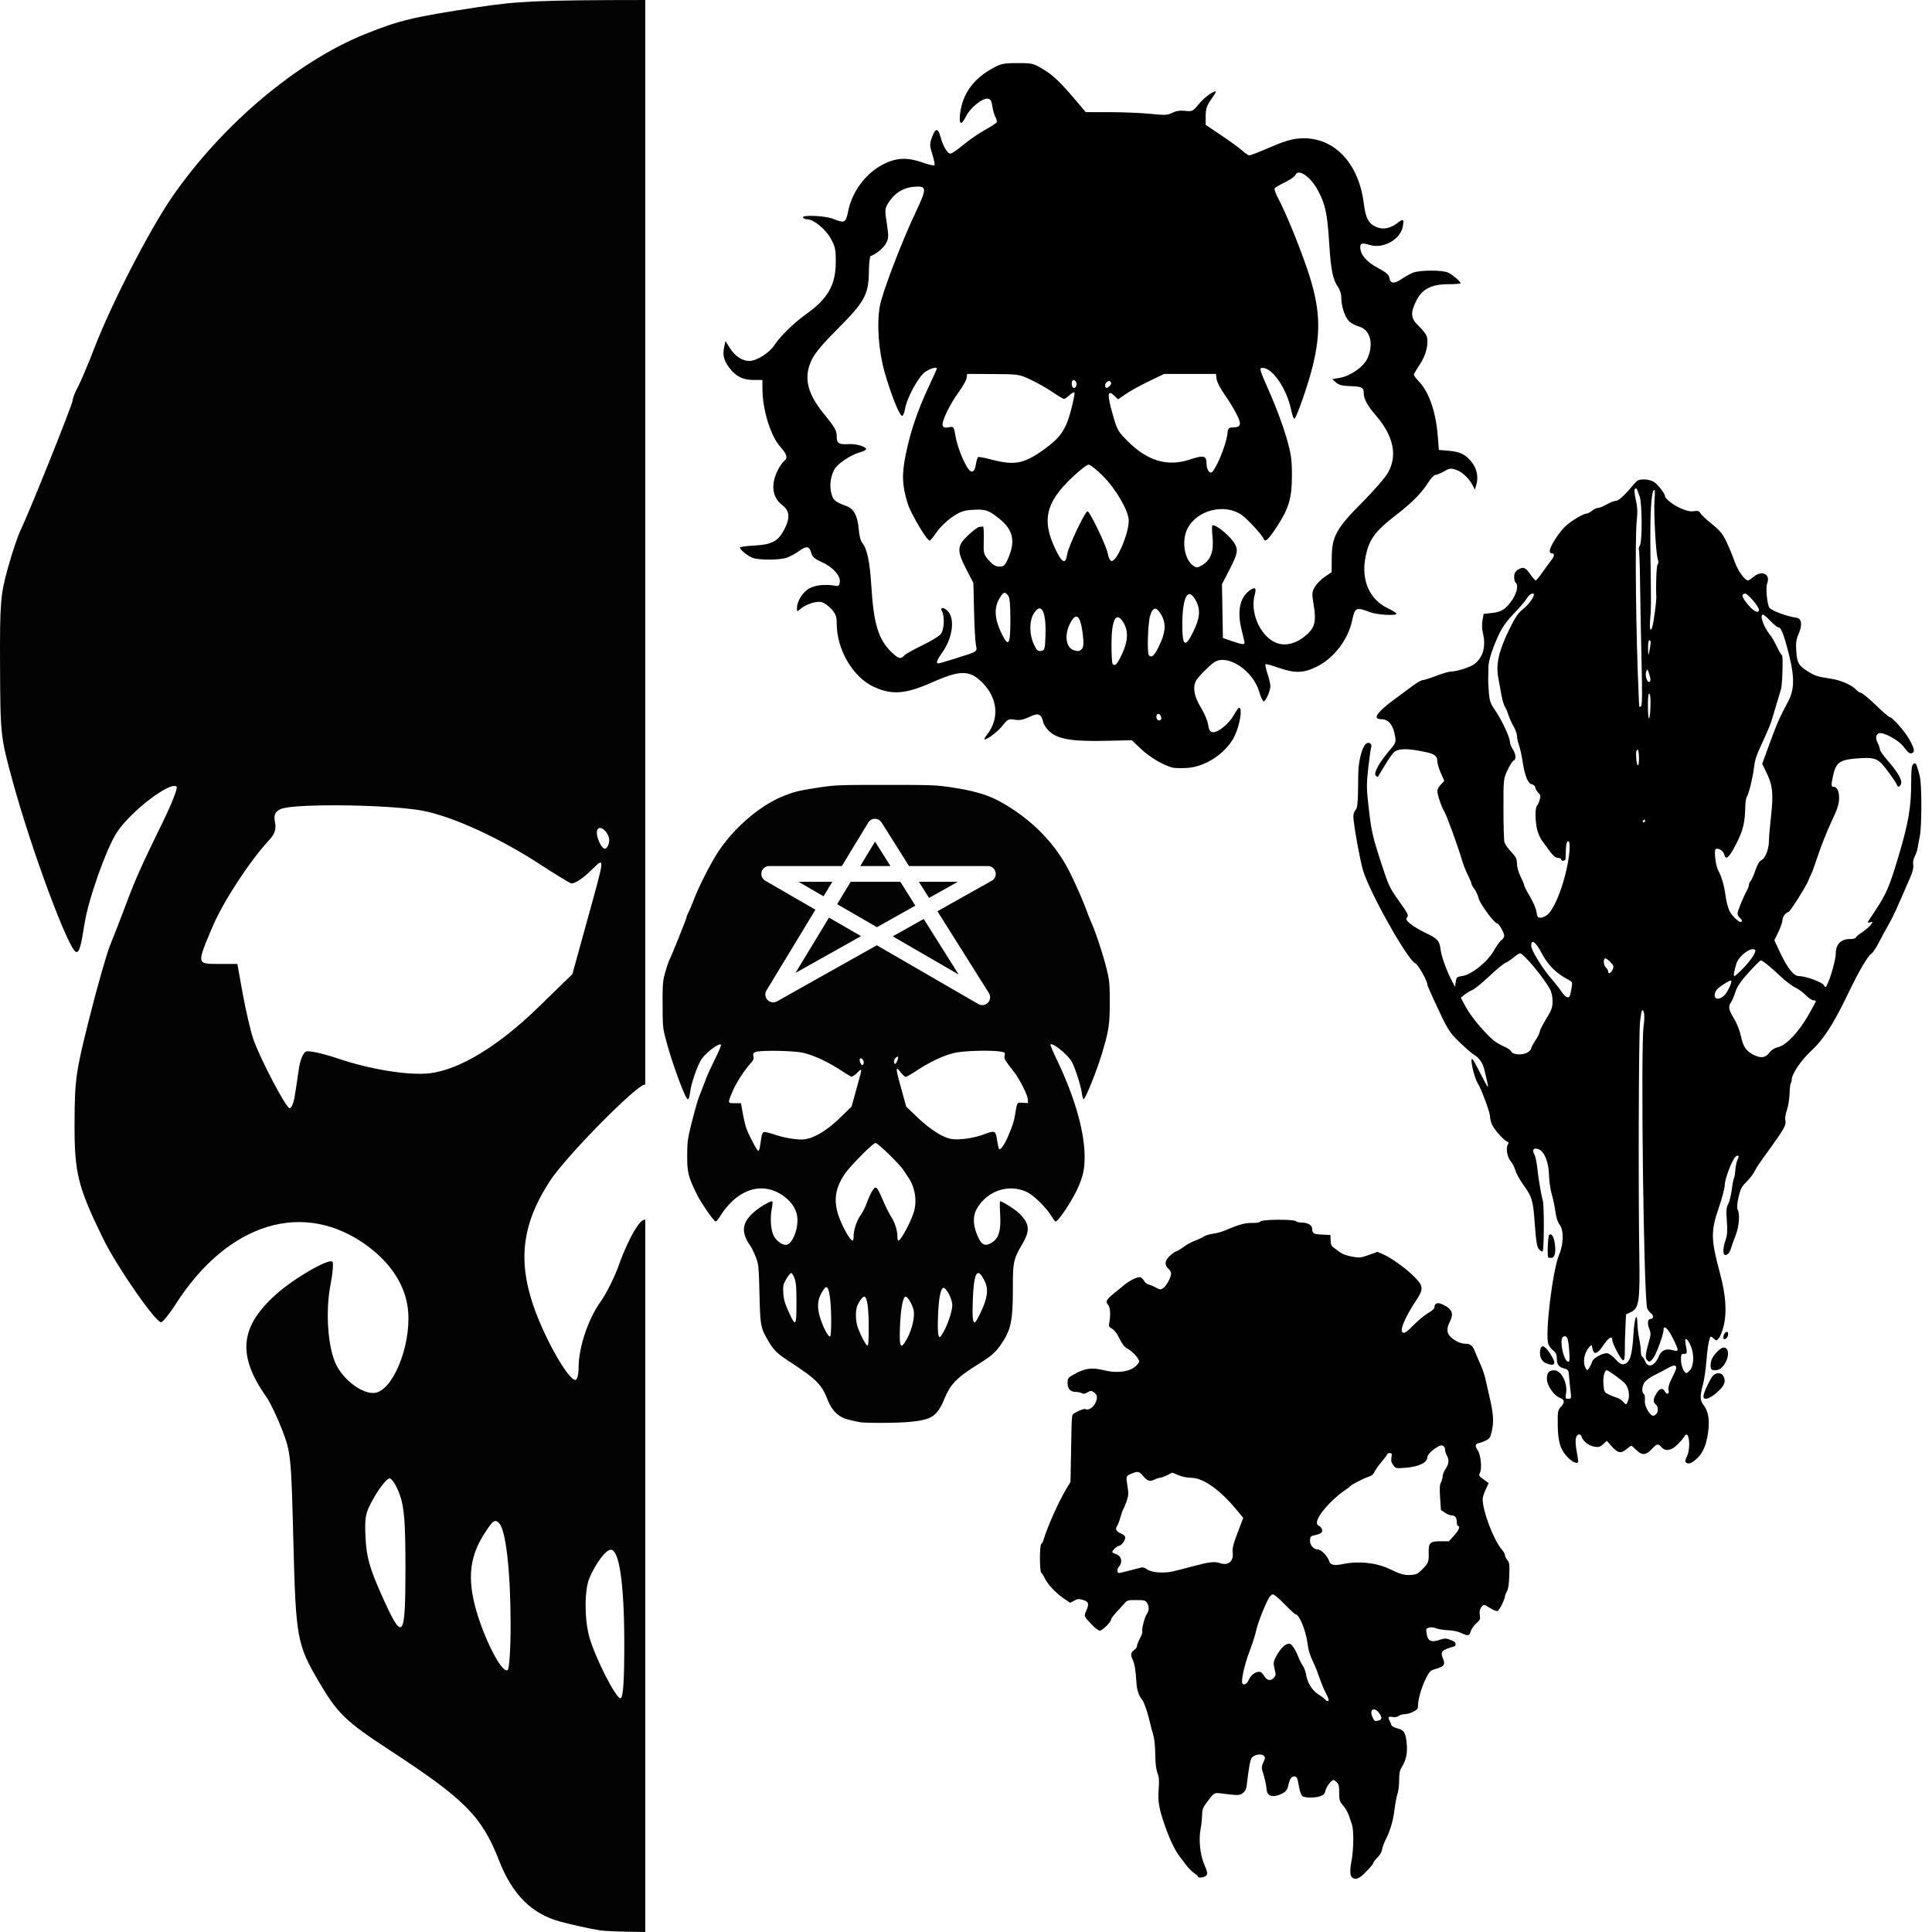 <?xml version="1.0" encoding="UTF-8" standalone="no"?>
<!-- Created with Inkscape (http://www.inkscape.org/) -->

<svg
     xmlns:dc="http://purl.org/dc/elements/1.1/"
     xmlns:cc="http://creativecommons.org/ns#"
     xmlns:rdf="http://www.w3.org/1999/02/22-rdf-syntax-ns#"
     xmlns:svg="http://www.w3.org/2000/svg"
     xmlns="http://www.w3.org/2000/svg"
     xmlns:sodipodi="http://sodipodi.sourceforge.net/DTD/sodipodi-0.dtd"
     xmlns:inkscape="http://www.inkscape.org/namespaces/inkscape"
     width="568.91"
     height="568.91"
     id="svg2"
     version="1.1"
     inkscape:version="0.48.3.1 r9886"
     sodipodi:docname="evolution.svg">
    <sodipodi:namedview
         id="base"
         pagecolor="#ffffff"
         bordercolor="#666666"
         borderopacity="1.0"
         inkscape:pageopacity="0.0"
         inkscape:pageshadow="2"
         inkscape:zoom="0.98994949"
         inkscape:cx="362.46223"
         inkscape:cy="344.0087"
         inkscape:document-units="px"
         inkscape:current-layer="layer1"
         showgrid="false"
         showguides="true"
         inkscape:guide-bbox="true"
         inkscape:window-width="1835"
         inkscape:window-height="1060"
         inkscape:window-x="83"
         inkscape:window-y="-3"
         inkscape:window-maximized="1"
         inkscape:snap-global="false"
         fit-margin-top="0"
         fit-margin-left="0"
         fit-margin-right="0"
         fit-margin-bottom="0">
        <sodipodi:guide
             id="guide3105"
             position="190.003,220.579"
             orientation="1,0" />
        <sodipodi:guide
             orientation="0,1"
             position="562.243,-416.161"
             id="guide5368" />
        <sodipodi:guide
             orientation="1,0"
             position="964.386,908.839"
             id="guide5372" />
    </sodipodi:namedview>
    <defs
         id="defs4" />
    <g
         id="layer1"
         inkscape:groupmode="layer"
         inkscape:label="Ebene 1"
         transform="translate(-166.329,-184.434)">
        <path
             inkscape:connector-curvature="0"
             id="path3095"
             d="m 356.344,184.438 c -31.184,0.022 -37.548,0.316 -49.625,2.156 -18.822,2.868 -22.824,3.828 -32.875,7.875 -20.215,8.139 -42.472,26.985 -57.062,48.312 -6.582,9.621 -17.69,31.225 -22.594,43.969 -1.807,4.695 -3.998,9.881 -4.875,11.531 -0.877,1.65 -1.591,3.485 -1.594,4.062 -0.007,1.14 -13.1,33.753 -15.344,38.219 -0.755,1.501 -2.446,6.544 -3.75,11.219 -2.16,7.744 -2.366,10.322 -2.281,29 0.091,20.23 0.159,20.671 3.656,33.5 5.62,20.615 16.745,50.5 18.812,50.5 0.878,0 1.325,-1.496 2.438,-8.5 1.149,-7.234 6.451,-22.146 9.562,-26.844 4.119,-6.219 15.786,-15.089 17.531,-13.344 0.376,0.376 -1.466,5.067 -4.094,10.438 -6.444,13.17 -7.965,16.561 -11.031,24.75 -1.442,3.85 -3.45,9.025 -4.469,11.5 -1.019,2.475 -3.772,12.15 -6.125,21.5 -3.953,15.708 -4.288,18.026 -4.344,30.5 -0.067,15.062 0.899,19.008 8.469,34.5 3.953,8.089 15.338,24.5 17,24.5 0.496,0 2.441,-2.387 4.312,-5.312 15.475,-24.191 37.966,-30.94 56.656,-17 7.166,5.345 11.29,12.115 11.812,19.344 0.744,10.281 -4.606,23.159 -9.875,23.781 -3.439,0.406 -8.868,-3.509 -11.25,-8.125 -2.523,-4.89 -3.319,-15.774 -1.75,-23.75 0.662,-3.362 0.908,-6.404 0.562,-6.75 -1.067,-1.067 -11.374,4.904 -16.625,9.625 -10.724,9.641 -11.459,17.966 -2.719,30.375 1.038,1.474 3.073,5.749 4.531,9.5 2.545,6.545 2.683,7.859 3.312,32.812 0.721,28.543 1.051,30.358 7.562,41.469 5.406,9.224 7.866,11.615 20.812,20.062 22.066,14.399 27.13,19.485 32.188,32.469 3.896,10.001 9.595,15.725 18,18 3.519,0.952 8.762,2.107 11.656,2.562 1.793,0.282 7.082,0.439 13.406,0.5 l 0,-209.75 c -0.901,-0.091 -1.736,0.951 -2.938,2.812 -1.374,2.129 -3.535,6.8 -4.781,10.375 -1.247,3.575 -3.697,8.525 -5.469,11 -3.619,5.055 -6.438,13.455 -6.438,19.188 0,2.1 -0.425,3.812 -0.938,3.812 -2.199,0 -9.271,-12.57 -12.531,-22.281 -4.482,-13.352 -2.993,-24.065 5.062,-36.375 4.728,-7.225 25.543,-28.344 27.938,-28.344 0.025,0 0.064,0.026 0.094,0.031 l 0,-319.375 z m -95.125,237.156 c 10.332,-0.165 24.13,0.441 30,1.656 8.95,1.853 22.427,8.063 34.25,15.781 4.193,2.737 8.242,5.209 9,5.5 0.761,0.292 3.198,-1.199 5.438,-3.344 4.797,-4.595 4.862,-5.767 -1.031,15.594 l -4,14.5 -10.312,10.031 c -11.605,11.238 -22.994,18.13 -31.656,19.156 -6.185,0.733 -17.581,-1.112 -27.312,-4.406 -4.193,-1.42 -8.3,-2.317 -9.125,-2 -0.894,0.343 -1.785,2.527 -2.188,5.406 -0.372,2.656 -0.91,6.275 -1.219,8.062 -0.308,1.788 -0.955,3.25 -1.438,3.25 -1.053,0 -8.843,-14.856 -10.75,-20.5 -0.743,-2.2 -2.122,-8.05 -3.031,-13 l -1.625,-9 -5.5,0 c -6.533,0 -6.516,0.152 -1.781,-11 3.141,-7.398 10.884,-19.248 16.562,-25.375 1.748,-1.886 2.216,-3.294 1.812,-5.312 -0.419,-2.093 -0.055,-3.012 1.5,-3.844 1.257,-0.673 6.207,-1.058 12.406,-1.156 z M 342.938,428.25 c 1.095,-0.094 2.781,1.805 2.781,3.594 0,1 -0.449,2.097 -1,2.438 -1.173,0.725 -3.314,-4.207 -2.438,-5.625 0.162,-0.262 0.404,-0.385 0.656,-0.406 z m -61.906,191.531 c 0.705,0 2.064,2.138 3,4.75 1.355,3.78 1.692,8.272 1.688,22 -0.006,20.858 -0.756,21.656 -7.062,7.5 -3.496,-7.847 -4.41,-11.117 -4.688,-16.75 -0.312,-6.331 -0.054,-7.502 2.719,-12.25 1.686,-2.888 3.639,-5.25 4.344,-5.25 z m 31.188,12.531 c 0.343,-0.003 0.675,0.237 1.062,0.625 1.988,1.988 3.37,13.915 3.406,29.531 0.017,7.255 -0.377,13.442 -0.875,13.75 -1.922,1.188 -8.205,-11.841 -10.094,-20.938 -1.546,-7.448 -0.642,-13.11 3.094,-19 1.806,-2.847 2.652,-3.963 3.406,-3.969 z m 33.969,8.469 c 2.481,0 3.924,9.873 3.969,26.906 0.029,11.187 -0.304,16.555 -1.062,16.812 -1.258,0.427 -7.649,-12.137 -9.281,-18.219 -1.429,-5.322 -1.394,-13.723 0.094,-17.188 1.908,-4.443 4.833,-8.312 6.281,-8.312 z"
             style="fill:#030303" />
        <path
             inkscape:connector-curvature="0"
             id="path4051"
             d="m 511.679,410.493 c -2.751,-0.7 -6.736,-3.034 -9.263,-5.423 l -2.808,-2.656 -7.703,0.172 c -9.519,0.212 -13.738,-0.439 -16.247,-2.506 -0.995,-0.82 -1.955,-2.159 -2.135,-2.977 -0.55,-2.503 -1.434,-2.837 -4.095,-1.549 -1.739,0.842 -2.833,1.05 -4.296,0.816 -1.83,-0.293 -2.07,-0.178 -3.551,1.691 -1.431,1.807 -4.415,4.099 -5.335,4.099 -0.197,0 0.136,-0.63 0.742,-1.399 3.651,-4.641 3.171,-10.586 -1.224,-15.148 -3.764,-3.908 -6.571,-3.961 -14.858,-0.283 -7.895,3.504 -11.915,3.828 -17.214,1.388 -6.224,-2.867 -10.981,-10.984 -10.981,-18.738 0,-1.97 -0.287,-2.747 -1.548,-4.182 -0.851,-0.97 -2.201,-1.906 -3,-2.082 -1.56,-0.343 -4.698,0.726 -6.246,2.127 -0.847,0.767 -0.909,0.745 -0.909,-0.324 0,-1.969 1.558,-4.544 3.46,-5.72 1.739,-1.075 4.926,-1.416 7.989,-0.855 0.778,0.142 1.054,-0.126 1.172,-1.142 0.219,-1.883 -2.099,-4.427 -5.339,-5.86 -1.925,-0.851 -2.765,-1.538 -2.993,-2.447 -0.562,-2.239 -1.384,-2.437 -3.565,-0.862 -1.097,0.793 -2.773,1.704 -3.724,2.025 -2.175,0.735 -8.173,0.759 -10.067,0.042 -1.463,-0.554 -3.722,-2.402 -3.722,-3.044 0,-0.196 1.894,-0.456 4.209,-0.577 5.129,-0.269 6.929,-1.2 8.735,-4.519 1.887,-3.468 1.752,-5.679 -0.451,-7.36 -3.028,-2.31 -3.499,-6.103 -1.293,-10.427 0.516,-1.011 1.298,-2.138 1.738,-2.503 1.221,-1.013 0.978,-1.963 -1.108,-4.333 -2.83,-3.215 -5.186,-10.881 -5.206,-16.941 l -0.014,-2.671 -2.671,-0.002 c -3.091,-0.002 -5.225,-1.093 -7.125,-3.644 -1.564,-2.099 -1.958,-3.718 -1.465,-6.022 l 0.381,-1.781 1.367,2.148 c 1.467,2.305 3.599,3.703 5.645,3.703 2.178,0 5.912,-2.362 7.425,-4.696 1.655,-2.554 5.808,-6.587 9.486,-9.212 6.218,-4.439 8.527,-8.51 8.561,-15.094 0.02,-3.875 -0.136,-4.612 -1.505,-7.087 -1.54,-2.786 -5.047,-5.634 -6.939,-5.634 -0.488,0 -1.029,-0.229 -1.202,-0.509 -0.505,-0.818 6.36,-0.562 8.65,0.322 3.715,1.435 3.93,1.328 4.677,-2.316 1.185,-5.78 5.276,-11.172 10.429,-13.747 3.829,-1.913 6.965,-2.038 11.473,-0.455 1.745,0.613 3.309,0.979 3.475,0.813 0.166,-0.166 -0.105,-1.593 -0.604,-3.173 -0.814,-2.583 -0.831,-3.082 -0.167,-4.969 1.005,-2.858 1.829,-2.954 2.541,-0.296 0.753,2.812 2.037,4.994 2.939,4.994 0.388,0 2.076,-1.145 3.751,-2.544 1.675,-1.399 4.511,-3.364 6.303,-4.366 1.792,-1.002 3.385,-2.028 3.541,-2.279 0.155,-0.251 0,-0.977 -0.349,-1.612 -0.347,-0.635 -0.759,-2.071 -0.914,-3.191 -0.214,-1.546 -0.532,-2.071 -1.321,-2.184 -1.606,-0.23 -5.212,2.695 -6.441,5.224 -1.389,2.86 -2.149,2.441 -1.708,-0.943 0.741,-5.685 3.776,-9.962 9.268,-13.061 2.74,-1.546 3.329,-1.678 7.551,-1.694 4.376,-0.017 4.716,0.064 7.656,1.831 3,1.803 5.057,3.79 10.055,9.709 l 2.446,2.898 7.221,0.009 c 3.972,0.006 9.352,0.233 11.956,0.508 4.028,0.424 4.971,0.377 6.317,-0.32 1.044,-0.54 2.331,-0.734 3.779,-0.571 2.092,0.236 2.283,0.142 4.027,-1.987 1.55,-1.891 4.035,-3.745 5.021,-3.745 0.148,0 -0.461,1.036 -1.353,2.301 -1.302,1.848 -1.626,2.817 -1.643,4.918 l -0.021,2.617 4.834,3.257 c 2.659,1.791 5.419,3.814 6.134,4.495 0.715,0.681 1.586,1.238 1.937,1.238 0.35,0 3.071,-1.06 6.047,-2.356 3.805,-1.657 6.337,-2.43 8.531,-2.607 9.93,-0.797 17.536,6.818 19.096,19.122 0.559,4.408 1.418,5.997 3.774,6.981 1.958,0.818 4.114,0.377 6.207,-1.269 1.644,-1.293 1.917,-1.087 1.501,1.13 -0.696,3.71 -5.658,6.549 -9.512,5.444 -2.533,-0.726 -3.009,-0.624 -3.007,0.649 0,2.131 1.861,4.305 5.177,6.059 2.336,1.235 3.262,2.022 3.383,2.877 0.248,1.752 1.416,1.897 3.536,0.439 1.042,-0.717 2.581,-1.575 3.421,-1.907 2.077,-0.822 8.846,-0.814 10.431,0.011 1.433,0.746 3.562,2.581 3.562,3.07 0,0.177 -1.546,0.315 -3.435,0.308 -5.01,-0.02 -7.808,1.372 -9.511,4.731 -1.881,3.711 -1.733,5.371 0.68,7.623 1.09,1.017 2.143,2.387 2.34,3.044 0.625,2.083 -0.243,5.56 -2.062,8.263 -0.963,1.431 -1.751,2.783 -1.751,3.005 0,0.222 0.722,1.172 1.604,2.111 2.92,3.107 4.891,8.876 5.451,15.954 l 0.322,4.071 3.053,0.262 c 3.335,0.286 5.031,1.177 6.804,3.575 1.358,1.837 1.803,4.206 1.19,6.339 l -0.439,1.526 -0.659,-1.272 c -1.09,-2.102 -3.143,-4.013 -4.956,-4.611 -1.457,-0.481 -1.973,-0.408 -3.507,0.497 -0.989,0.584 -2.126,1.061 -2.526,1.061 -0.4,0 -1.329,0.973 -2.065,2.162 -1.862,3.012 -4.886,6.084 -9.39,9.539 -6.418,4.924 -8.173,7.369 -9.167,12.771 -1.208,6.57 1.279,12.196 6.502,14.706 1.456,0.7 2.658,1.444 2.67,1.654 0.041,0.692 -5.788,0.353 -7.864,-0.458 -3.956,-1.545 -4.392,-1.352 -5.141,2.282 -1.187,5.761 -5.335,11.222 -10.474,13.79 -3.859,1.928 -6.491,1.996 -11.324,0.29 -1.944,-0.686 -3.639,-1.141 -3.768,-1.013 -0.129,0.129 0.145,1.408 0.608,2.842 0.463,1.435 0.842,3.047 0.842,3.584 0,1.369 -1.373,4.505 -1.973,4.505 -0.274,0 -0.87,-1.277 -1.324,-2.838 -1.838,-6.321 -9.506,-11.296 -13.307,-8.633 -1.52,1.064 -4.722,4.332 -5.295,5.403 -1.033,1.931 -0.539,4.695 1.402,7.839 1.04,1.685 2.013,3.976 2.162,5.092 0.191,1.425 0.547,2.082 1.198,2.207 1.554,0.299 4.812,-2.292 6.418,-5.104 1.198,-2.098 1.584,-2.462 1.856,-1.753 0.52,1.356 -0.646,6.333 -2.043,8.716 -2.82,4.813 -8.504,8.399 -13.772,8.689 -1.679,0.092 -3.511,0.051 -4.071,-0.091 z m -3.397,-14.778 c -0.248,-1.277 -1.437,-1.452 -1.437,-0.212 0,0.625 0.328,1.06 0.8,1.06 0.474,0 0.733,-0.346 0.636,-0.848 z m -11.592,-18.614 c 1.828,-3.865 1.968,-6.891 0.431,-9.377 -2.133,-3.452 -3.488,-0.937 -3.498,6.493 0,2.962 0.145,5.538 0.332,5.724 0.757,0.757 1.299,0.194 2.735,-2.841 z m -49.377,1.341 c 7.208,-2.269 6.793,-1.998 6.381,-4.158 -0.198,-1.039 -0.444,-5.553 -0.546,-10.031 l -0.186,-8.141 -2.061,-3.985 c -2.878,-5.563 -2.803,-6.97 0.541,-10.109 1.431,-1.344 2.919,-2.443 3.307,-2.443 0.388,0 0.855,-0.057 1.038,-0.127 0.183,-0.07 0.284,1.738 0.223,4.018 -0.105,3.997 -0.053,4.21 1.501,5.979 1.166,1.328 2.024,1.834 3.112,1.834 1.287,0 1.645,-0.322 2.495,-2.244 2.335,-5.278 1.592,-8.588 -2.692,-11.999 -3.06,-2.437 -4.041,-2.738 -7.99,-2.452 -2.427,0.176 -3.51,0.58 -5.824,2.173 -1.563,1.077 -3.591,3.061 -4.505,4.41 -0.915,1.349 -1.818,2.459 -2.008,2.466 -0.824,0.031 -5.569,-7.953 -6.48,-10.904 -1.665,-5.392 -1.788,-8.539 -0.568,-14.523 1.354,-6.641 3.467,-12.883 6.689,-19.765 1.367,-2.92 2.485,-5.391 2.485,-5.492 0,-0.575 -1.953,-0.024 -3.406,0.961 -1.997,1.354 -5.466,7.694 -6.002,10.966 -0.203,1.242 -0.601,2.108 -0.919,2.002 -0.795,-0.265 -3.204,-6.318 -5.007,-12.586 -1.834,-6.375 -2.43,-14.195 -1.495,-19.627 0.679,-3.944 6.312,-18.721 10.593,-27.788 3.376,-7.149 3.323,-7.759 -0.646,-7.43 -3.139,0.26 -5.86,2.042 -7.567,4.955 -0.893,1.524 -0.916,1.96 -0.316,5.822 0.58,3.725 0.558,4.353 -0.204,5.826 -0.726,1.404 -2.939,3.241 -4.564,3.79 -0.249,0.084 -0.478,2.203 -0.509,4.709 -0.082,6.613 -1.311,8.85 -9.173,16.698 -4.231,4.224 -6.623,7.052 -7.567,8.947 -2.54,5.102 -1.555,9.863 3.27,15.815 3.507,4.326 4,5.181 4,6.938 0,2.029 0.623,2.436 3.463,2.261 2.247,-0.138 5.187,0.72 5.187,1.514 0,0.235 -0.872,0.662 -1.938,0.949 -2.624,0.707 -6.59,3.403 -7.449,5.064 -1.11,2.146 -1.427,4.805 -0.835,7.004 0.548,2.037 1.03,2.436 4.522,3.751 2.133,0.803 3.194,2.848 3.532,6.804 0.145,1.704 0.572,3.452 0.948,3.886 1.504,1.734 2.315,5.525 2.771,12.95 0.675,10.997 2.081,15.597 5.9,19.307 2.049,1.99 2.789,2.195 3.746,1.042 0.35,-0.422 2.758,-1.779 5.349,-3.014 2.591,-1.236 5.08,-2.773 5.531,-3.416 0.923,-1.318 1.09,-5.082 0.292,-6.573 -0.716,-1.338 0.554,-1.343 1.763,-0.006 2.109,2.33 1.288,7.984 -1.774,12.21 -1.483,2.048 -1.854,3.08 -1.116,3.11 0.21,0.009 2.328,-0.597 4.707,-1.346 z m 60.205,-3.547 c 2.046,-4.171 2.269,-6.742 0.812,-9.335 -1.451,-2.582 -2.515,-2.511 -3.339,0.223 -0.652,2.163 -0.92,11.045 -0.351,11.614 0.815,0.815 1.575,0.155 2.878,-2.502 z m -33.333,-3.264 c 0.266,-7.215 -1.274,-10.092 -3.472,-6.487 -1.312,2.152 -1.308,6.04 0.014,8.941 0.806,1.775 1.22,2.167 2.151,2.035 1.08,-0.153 1.163,-0.437 1.313,-4.489 z m 10.77,3.829 c 0.439,-0.529 0.514,-1.693 0.254,-3.943 -0.683,-5.911 -1.955,-7.073 -3.794,-3.468 -1.699,3.331 -1.225,7.011 1.007,7.808 1.312,0.469 1.89,0.378 2.533,-0.397 z m 47.84,-1.769 c 0,-0.266 -0.343,-1.803 -0.763,-3.414 -1.441,-5.532 -0.738,-9.603 2.033,-11.783 1.766,-1.389 2.346,-1.038 1.745,1.056 -1.412,4.925 1.336,11.639 5.685,13.888 3.014,1.559 6.713,0.646 9.994,-2.467 2.055,-1.95 2.436,-3.89 1.664,-8.47 -0.549,-3.258 -0.517,-3.746 0.354,-5.237 0.528,-0.904 1.856,-2.252 2.951,-2.996 l 1.991,-1.352 0.03,-4.26 c 0.043,-6.25 1.386,-8.685 8.991,-16.299 3.311,-3.316 6.708,-7.226 7.548,-8.691 2.893,-5.045 1.672,-10.873 -3.539,-16.895 -2.485,-2.871 -3.574,-4.875 -3.574,-6.574 0,-1.673 -0.604,-1.975 -4.121,-2.066 -2.134,-0.055 -3.255,-0.35 -4.047,-1.067 l -1.095,-0.991 2.144,-0.366 c 3.208,-0.548 7.072,-3.241 8.194,-5.712 1.959,-4.312 0.838,-8.518 -2.51,-9.419 -1.066,-0.287 -2.416,-1.04 -3.001,-1.672 -1.201,-1.3 -2.171,-4.388 -2.175,-6.923 0,-0.936 -0.435,-2.31 -0.963,-3.053 -1.54,-2.167 -2.1,-4.941 -2.599,-12.871 -0.546,-8.683 -1.096,-11.307 -3.219,-15.367 -2.212,-4.23 -5.95,-6.81 -6.771,-4.672 -0.158,0.412 -1.529,1.357 -3.047,2.1 -1.517,0.742 -2.882,1.55 -3.033,1.794 -0.151,0.244 0.307,1.532 1.017,2.861 2.227,4.169 6.198,13.845 8.615,20.989 3.773,11.156 4.142,18.167 1.513,28.748 -1.254,5.049 -4.477,14.355 -5.26,15.192 -0.225,0.24 -0.681,-0.905 -1.014,-2.544 -1.257,-6.183 -5.466,-12.393 -8.399,-12.393 -1.102,0 -1.056,0.151 2.513,8.288 1.57,3.579 3.59,9.074 4.489,12.212 1.401,4.892 1.632,6.502 1.623,11.301 -0.014,6.498 -0.907,9.557 -4.323,14.799 -2.468,3.788 -3.583,4.881 -3.93,3.851 -0.354,-1.053 -4.666,-5.791 -6.429,-7.064 -5.009,-3.618 -13.251,-1.597 -16.077,3.942 -1.83,3.587 -0.907,9.224 1.8,10.993 0.881,0.576 1.258,0.537 2.585,-0.27 2.484,-1.511 3.412,-4.065 2.993,-8.236 -0.194,-1.932 -0.2,-3.513 -0.014,-3.513 1.433,0 5.524,3.499 6.687,5.72 0.913,1.743 0.615,2.968 -1.911,7.849 l -1.984,3.835 0.141,7.921 0.141,7.921 2.544,0.868 c 3.069,1.047 3.816,1.147 3.816,0.511 z m -68.945,-6.735 c 0,-4.647 -0.188,-6.592 -0.698,-7.205 -0.999,-1.202 -1.358,-1.066 -2.559,0.97 -1.556,2.638 -1.405,5.87 0.458,9.809 2.254,4.764 2.799,4.068 2.799,-3.573 z m 53.785,3.637 c 2.009,-4.056 2.264,-6.49 0.95,-9.066 -2.33,-4.567 -4.107,-1.564 -4.107,6.938 0,6.278 0.826,6.835 3.157,2.129 z m -37.047,-23.004 c 0.34,-2.216 5.267,-12.593 5.98,-12.593 0.673,0 5.588,10.251 5.96,12.432 0.205,1.203 0.664,2.119 1.102,2.202 1.521,0.287 5.075,-8.047 5.075,-11.9 0,-2.771 -3.699,-9.194 -7.508,-13.037 -1.872,-1.889 -3.813,-3.435 -4.314,-3.435 -0.5,0 -2.74,1.749 -4.977,3.886 -7.579,7.241 -8.815,12.398 -4.953,20.664 2.107,4.51 3.14,5.016 3.636,1.781 z m 44.26,-26.749 c 1.42,-2.836 2.751,-6.879 2.962,-8.996 0.128,-1.282 0.376,-1.53 1.549,-1.549 2.409,-0.039 2.643,-0.84 1.127,-3.859 -0.755,-1.503 -2.356,-4.121 -3.559,-5.817 -1.202,-1.696 -2.262,-3.757 -2.356,-4.579 l -0.17,-1.496 -7.632,0 -7.632,0 -4.457,2.141 c -2.451,1.178 -5.503,2.861 -6.781,3.741 l -2.324,1.599 -1.219,-1.145 c -1.924,-1.807 -2.041,-0.265 -0.413,5.457 1.352,4.752 1.576,5.152 4.552,8.108 5.822,5.784 11.674,7.483 18.245,5.296 4.025,-1.339 4.864,-1.142 4.864,1.144 0,1.737 0.838,3.087 1.618,2.606 0.24,-0.149 0.973,-1.341 1.629,-2.651 z m -71.175,0.42 c 0.189,-1.118 0.495,-2.123 0.681,-2.234 0.186,-0.111 1.94,0.218 3.899,0.731 6.794,1.78 9.554,1.269 15.297,-2.828 4.994,-3.564 6.592,-5.852 8.136,-11.656 0.727,-2.733 1.19,-5.102 1.027,-5.264 -0.162,-0.162 -0.824,0.202 -1.471,0.809 -0.647,0.607 -1.362,1.104 -1.59,1.104 -0.228,0 -1.741,-0.906 -3.363,-2.012 -1.621,-1.107 -4.511,-2.75 -6.422,-3.651 -3.414,-1.61 -3.605,-1.639 -11.106,-1.677 l -7.632,-0.038 -0.17,1.202 c -0.094,0.661 -1.124,2.505 -2.29,4.097 -2.65,3.62 -5.161,8.854 -4.755,9.912 0.222,0.579 0.716,0.718 1.789,0.503 1.462,-0.292 1.49,-0.255 2.011,2.706 0.734,4.169 3.543,10.329 4.709,10.329 0.659,0 0.998,-0.552 1.248,-2.033 z m 29.596,-24.137 c -0.168,-0.439 -0.542,-0.797 -0.831,-0.797 -0.585,0 -0.719,1.671 -0.177,2.213 0.559,0.559 1.343,-0.543 1.008,-1.416 z m 10.024,-0.307 c -0.678,-0.678 -1.964,0.725 -1.441,1.571 0.254,0.411 0.593,0.345 1.167,-0.228 0.564,-0.564 0.647,-0.97 0.274,-1.342 z"
             style="fill:#000000;fill-opacity:1" />
        <path
             inkscape:connector-curvature="0"
             id="path5257"
             d="m 564.605,737.391 c -0.757,-0.481 -0.855,-2.038 -0.311,-4.909 0.633,-3.339 0.713,-8.949 0.153,-10.726 -1.058,-3.353 -1.492,-4.295 -2.583,-5.6 -1.095,-1.31 -1.182,-1.592 -1.182,-3.806 0,-1.929 -0.134,-2.525 -0.692,-3.083 -0.381,-0.381 -0.819,-0.693 -0.974,-0.693 -0.615,0 -2.143,1.996 -2.36,3.081 -0.175,0.876 -0.506,1.267 -1.38,1.632 -1.431,0.598 -4.651,0.626 -5.432,0.048 -0.336,-0.249 -0.74,-1.314 -0.951,-2.51 -0.545,-3.083 -0.64,-3.289 -1.522,-3.289 -0.815,0 -1.268,0.751 -1.731,2.865 -0.285,1.303 -1.124,2.068 -2.917,2.659 -2.042,0.674 -3.292,0.044 -3.426,-1.727 -0.098,-1.291 -0.627,-3.638 -1.222,-5.422 -0.298,-0.893 -0.246,-1.376 0.272,-2.525 0.575,-1.275 0.586,-1.475 0.111,-1.95 -0.727,-0.726 -2.928,-0.298 -3.58,0.697 -0.429,0.655 -0.8,2.731 -1.442,8.088 -0.126,1.05 -0.441,1.682 -1.094,2.198 -0.957,0.756 -1.406,0.763 -6.503,0.111 -1.989,-0.255 -2.056,-0.21 -4.282,2.825 -1.045,1.425 -1.219,1.942 -1.265,3.755 -0.029,1.156 -0.228,2.959 -0.441,4.007 -0.562,2.761 -0.144,7.327 0.903,9.868 1.242,3.014 1.278,3.211 0.693,3.796 -0.54,0.54 -2.311,0.748 -2.315,0.272 0,-0.143 -0.541,-0.626 -1.199,-1.074 -0.658,-0.448 -1.709,-1.51 -2.335,-2.359 -0.626,-0.849 -1.482,-1.977 -1.902,-2.506 -1.279,-1.612 -3.003,-5.21 -4.33,-9.036 -1.769,-5.103 -2.12,-7.166 -1.847,-10.879 0.186,-2.532 0.116,-3.447 -0.359,-4.702 -0.413,-1.091 -0.607,-2.751 -0.648,-5.54 -0.037,-2.506 -0.261,-4.623 -0.604,-5.713 -0.3,-0.952 -0.737,-2.588 -0.971,-3.636 -0.607,-2.717 -1.714,-5.971 -2.237,-6.579 -1.026,-1.19 -1.606,-2.932 -1.738,-5.216 -0.199,-3.458 -0.543,-5.55 -1.089,-6.626 -0.697,-1.374 -0.583,-2.204 0.391,-2.842 0.476,-0.312 0.866,-0.852 0.866,-1.2 0,-0.348 0.391,-1.369 0.87,-2.269 0.478,-0.9 0.795,-1.757 0.704,-1.905 -0.293,-0.473 0.656,-4.323 1.283,-5.209 0.75,-1.06 0.776,-2.382 0.067,-3.395 -0.476,-0.68 -0.844,-0.77 -3.156,-0.77 -2.492,0 -2.661,0.051 -3.529,1.063 -0.502,0.584 -1.574,1.762 -2.384,2.617 -0.809,0.855 -1.472,1.779 -1.472,2.053 0,0.743 -2.588,3.269 -3.348,3.269 -0.363,0 -1.364,-0.74 -2.224,-1.645 -2.525,-2.654 -2.486,-2.554 -1.699,-4.333 0.862,-1.949 0.649,-2.56 -1.074,-3.076 -1.155,-0.346 -1.519,-0.312 -2.531,0.233 l -1.182,0.637 -1.979,-1.361 c -2.346,-1.614 -4.674,-4.112 -5.531,-5.935 -0.339,-0.722 -0.788,-1.423 -0.998,-1.559 -0.524,-0.339 -0.52,-8.173 0.005,-8.508 0.212,-0.136 0.5,-0.637 0.639,-1.113 1.112,-3.805 4.434,-11.248 6.722,-15.062 l 1.246,-2.077 0.115,-6.406 c 0.064,-3.523 0.143,-7.886 0.178,-9.695 0.034,-1.809 0.177,-3.466 0.317,-3.682 0.385,-0.593 3.365,-1.909 3.763,-1.662 0.699,0.432 2.001,-0.223 2.705,-1.361 0.992,-1.606 0.933,-2.835 -0.173,-3.559 -0.84,-0.55 -0.954,-0.55 -1.898,0.008 -0.759,0.449 -1.169,0.505 -1.681,0.231 -0.372,-0.199 -1.119,-0.362 -1.661,-0.362 -1.679,0 -2.524,-0.864 -2.524,-2.584 0,-1.41 0.095,-1.561 1.505,-2.387 3.408,-1.997 5.626,-2.33 9.281,-1.394 3.307,0.847 6.841,0.529 8.712,-0.783 0.798,-0.559 1.498,-1.346 1.556,-1.747 0.121,-0.835 -1.912,-3.075 -3.578,-3.942 -0.719,-0.374 -1.403,-1.267 -2.181,-2.847 -0.737,-1.498 -1.501,-2.516 -2.186,-2.917 -0.982,-0.574 -1.036,-0.709 -0.801,-2 0.391,-2.147 0.236,-4.358 -0.35,-5.006 -0.89,-0.983 -0.622,-1.543 1.586,-3.325 1.165,-0.94 2.606,-2.117 3.203,-2.615 1.57,-1.311 3.969,-2.449 4.684,-2.222 0.34,0.108 0.827,0.587 1.083,1.065 0.256,0.478 0.865,0.963 1.354,1.078 0.489,0.115 1.464,0.524 2.167,0.909 1.19,0.652 1.338,0.662 2.124,0.146 0.928,-0.608 2.31,-3.17 2.31,-4.281 0,-0.386 -0.308,-0.981 -0.684,-1.321 -0.933,-0.844 -1.164,-1.74 -0.681,-2.642 0.514,-0.961 2.024,-2.301 2.923,-2.594 0.381,-0.124 1.416,-0.753 2.3,-1.396 0.884,-0.644 2.269,-1.404 3.078,-1.689 0.809,-0.285 1.974,-0.83 2.589,-1.21 0.615,-0.38 1.879,-0.779 2.808,-0.887 0.929,-0.108 2.391,-0.491 3.248,-0.851 4.477,-1.881 6.116,-2.342 8.254,-2.321 1.461,0.014 2.289,-0.131 2.476,-0.434 0.386,-0.624 9.839,-0.696 10.456,-0.079 0.231,0.231 1.055,0.419 1.831,0.419 1.682,0 2.949,0.787 2.956,1.837 0.009,1.332 0.451,1.586 2.947,1.694 l 2.414,0.104 0.059,1.557 c 0.043,1.143 0.253,1.696 0.787,2.077 0.4,0.286 1.257,0.922 1.903,1.412 0.757,0.574 2.035,1.045 3.59,1.323 2.299,0.411 2.538,0.388 4.976,-0.478 l 2.561,-0.909 1.673,0.717 c 2.388,1.024 6.927,4.312 9.275,6.718 2.639,2.706 2.669,3.528 0.257,7.145 -2.053,3.079 -3.699,6.317 -4.001,7.872 -0.17,0.876 -0.086,1.171 0.388,1.352 0.45,0.173 1.228,-0.403 3.031,-2.246 1.334,-1.363 3.261,-2.957 4.284,-3.542 1.168,-0.668 1.859,-1.296 1.859,-1.688 0,-1.206 0.9,-1.545 2.335,-0.88 2.898,1.343 3.452,2.67 2.166,5.191 -0.981,1.924 -0.899,3.313 0.26,4.397 1.338,1.252 2.97,2.009 4.331,2.009 1.555,0 2.168,0.535 2.97,2.597 0.371,0.952 1.092,2.642 1.602,3.754 0.51,1.113 1.132,2.982 1.382,4.155 0.25,1.173 0.697,3.145 0.994,4.383 1.352,5.641 1.521,7.969 0.803,11.08 -0.377,1.635 -0.608,1.988 -1.63,2.497 -0.655,0.326 -1.619,0.68 -2.143,0.786 -1.121,0.227 -1.209,0.881 -0.294,2.185 0.852,1.214 1.255,5.179 0.659,6.488 -0.455,1 -0.493,0.947 1.812,2.587 l 0.73,0.519 -0.887,1.904 c -0.488,1.047 -0.889,2.294 -0.891,2.77 -0.014,3.544 3.189,12.027 5.594,14.814 0.54,0.626 0.981,1.42 0.981,1.765 0,0.345 0.31,0.985 0.69,1.422 0.613,0.707 0.677,1.202 0.577,4.468 -0.08,2.602 -0.28,3.975 -0.687,4.711 -0.316,0.571 -0.576,1.229 -0.577,1.462 -0.004,0.843 -1.661,4.15 -2.179,4.348 -0.292,0.112 -1.251,-0.254 -2.132,-0.812 -1.944,-1.233 -2.045,-1.238 -2.755,-0.155 -0.397,0.605 -0.501,1.254 -0.352,2.185 0.193,1.209 0.101,1.422 -1.067,2.447 -0.703,0.617 -1.427,1.66 -1.608,2.316 -0.383,1.386 -0.787,1.455 -2.849,0.486 -0.951,-0.447 -2.385,-0.743 -3.892,-0.804 -1.312,-0.053 -2.864,-0.303 -3.45,-0.557 -0.636,-0.275 -1.455,-0.363 -2.034,-0.218 -0.904,0.227 -0.957,0.338 -0.785,1.625 0.324,2.416 1.362,2.891 4.143,1.899 1.009,-0.36 1.549,-0.375 2.424,-0.069 1.553,0.545 1.991,0.866 1.991,1.459 0,0.28 -0.195,0.566 -0.433,0.634 -3.788,1.086 -4.158,1.509 -3.234,3.705 0.672,1.599 0.233,2.224 -2.023,2.88 -1.827,0.531 -1.92,0.619 -3.104,2.942 -1.225,2.404 -2.286,6.117 -2.286,8.001 0,0.828 -0.247,1.136 -1.371,1.71 -0.754,0.385 -1.884,0.704 -2.51,0.711 -0.627,0.006 -1.443,0.241 -1.815,0.522 -0.448,0.339 -1.06,0.439 -1.818,0.297 -1.204,-0.226 -1.409,0.065 -0.821,1.166 0.177,0.331 0.404,0.87 0.505,1.199 0.11,0.358 0.809,0.755 1.741,0.989 2.005,0.505 2.472,1.265 2.777,4.523 0.265,2.827 -0.182,4.858 -1.561,7.089 -0.506,0.818 -0.667,1.717 -0.667,3.715 0,1.45 -0.217,3.223 -0.483,3.941 -0.266,0.718 -0.668,2.841 -0.894,4.717 -0.399,3.304 -1.291,6.272 -2.73,9.081 -0.383,0.747 -0.798,1.925 -0.922,2.618 -0.14,0.778 -0.678,1.699 -1.407,2.405 -0.649,0.629 -1.18,1.328 -1.18,1.552 0,0.224 -0.928,1.362 -2.063,2.529 -2.001,2.057 -3.01,2.518 -4.056,1.853 z m 7.763,-46.347 c 0.981,-0.263 0.987,-0.913 0.021,-2.22 -1.438,-1.944 -2.944,-0.944 -1.894,1.257 0.598,1.254 0.661,1.287 1.873,0.962 z m -14.802,-6.104 c 0,-0.24 -0.408,-1.203 -0.908,-2.141 -0.499,-0.938 -1.279,-2.806 -1.732,-4.152 -0.453,-1.346 -1.079,-2.992 -1.39,-3.659 -1.589,-3.407 -1.845,-4.194 -2.201,-6.752 -0.545,-3.926 -2.465,-8.483 -3.573,-8.483 -0.179,0 -1.626,-1.337 -3.216,-2.97 -1.808,-1.857 -3.11,-2.928 -3.475,-2.857 -0.321,0.062 -0.84,0.581 -1.153,1.152 -1.289,2.358 -3.254,7.416 -3.69,9.502 -0.257,1.227 -1.154,4.032 -1.993,6.233 -1.539,4.035 -2.573,8.878 -2.014,9.437 0.495,0.495 1.364,-0.052 1.816,-1.144 0.535,-1.292 1.905,-2.387 2.986,-2.387 0.582,0 1.044,0.362 1.546,1.212 0.826,1.4 1.923,1.596 2.899,0.518 0.567,-0.626 0.585,-0.873 0.19,-2.52 -0.375,-1.562 -0.36,-2 0.101,-3.028 0.912,-2.035 2.459,-3.949 3.482,-4.309 0.866,-0.304 1.069,-0.227 1.806,0.689 0.457,0.568 1.141,1.857 1.521,2.865 0.38,1.008 1.006,2.259 1.391,2.78 0.385,0.521 0.823,1.722 0.973,2.668 0.376,2.376 1.802,4.644 3.646,5.8 0.845,0.529 1.727,1.192 1.959,1.472 0.518,0.624 1.03,0.66 1.03,0.073 z m 27.395,-38.201 c 1.928,-1.868 2.142,-2.378 2.072,-4.93 -0.085,-3.081 0.357,-3.523 3.518,-3.523 l 2.408,0 1.517,-1.645 c 1.422,-1.542 1.964,-2.857 1.178,-2.857 -0.19,0 -0.346,-0.514 -0.346,-1.143 0,-1.322 -0.52,-1.974 -1.576,-1.974 -0.41,0 -1.275,-0.356 -1.922,-0.792 l -1.177,-0.792 -0.239,-3.593 c -0.187,-2.816 -0.131,-3.802 0.26,-4.558 0.274,-0.53 0.499,-1.355 0.499,-1.832 0,-0.477 0.39,-1.441 0.866,-2.143 0.971,-1.431 1.079,-2.667 0.346,-3.949 -0.272,-0.476 -0.5,-1.197 -0.507,-1.602 -0.019,-1.137 -0.835,-1.652 -1.808,-1.142 -1.789,0.939 -3.398,2.472 -3.398,3.239 0,1.595 -2.453,2.818 -6.272,3.127 -2.982,0.241 -2.983,0.241 -3.753,-0.737 -0.607,-0.772 -0.726,-1.253 -0.562,-2.278 0.182,-1.14 0.122,-1.299 -0.489,-1.299 -0.383,0 -0.697,0.124 -0.697,0.275 0,0.151 -0.768,1.183 -1.707,2.294 -0.939,1.11 -1.89,2.46 -2.113,3 -0.274,0.662 -0.816,1.113 -1.669,1.389 -1.539,0.498 -5.177,2.349 -5.435,2.766 -0.103,0.166 -0.998,0.843 -1.989,1.504 -0.991,0.661 -2.84,2.262 -4.108,3.557 -3.213,3.283 -4.571,6.045 -3.225,6.561 0.291,0.112 0.691,0.506 0.89,0.877 0.505,0.944 -0.113,1.575 -1.882,1.923 -1.312,0.258 -1.451,0.386 -1.552,1.437 -0.137,1.415 1.018,2.807 2.336,2.816 0.959,0.007 2.833,1.937 3.296,3.394 0.377,1.187 1.455,1.428 4.003,0.894 4.603,-0.964 9.796,-0.432 13.671,1.402 3.452,1.633 4.441,1.914 6.337,1.8 1.589,-0.096 2.017,-0.29 3.23,-1.466 z m -86.041,0.175 c 1.5,-0.396 3.071,-0.802 3.491,-0.903 0.469,-0.112 1.105,0.085 1.647,0.512 1.223,0.962 4.912,1.272 7.631,0.642 1.143,-0.265 3.636,-0.899 5.54,-1.41 5.308,-1.423 6.693,-1.59 8.395,-1.015 2.393,0.809 4.013,-0.568 3.691,-3.135 -0.173,-1.376 0.166,-2.544 2.483,-8.572 l 0.622,-1.617 -1.358,-1.672 c -5.3,-6.526 -10.331,-10.155 -14.077,-10.155 -1.082,0 -2.558,-0.306 -3.642,-0.755 l -1.822,-0.755 -1.512,0.755 c -0.832,0.415 -1.775,0.755 -2.097,0.755 -0.322,0 -1.053,0.242 -1.624,0.537 -1.307,0.676 -2.118,0.422 -3.333,-1.045 -1.167,-1.408 -1.584,-1.492 -3.471,-0.699 -1.623,0.683 -1.631,0.71 -1.109,3.931 0.297,1.829 0.258,2.508 -0.229,3.982 -0.323,0.977 -0.775,2.088 -1.006,2.469 -0.231,0.381 -0.624,1.472 -0.873,2.424 -0.249,0.952 -0.677,2.081 -0.95,2.508 -0.667,1.043 -0.35,1.696 1.122,2.311 0.887,0.37 1.227,0.727 1.227,1.287 0,0.854 -1.25,2.377 -1.951,2.377 -0.46,0 -1.857,1.326 -1.857,1.763 0,0.136 0.455,0.406 1.012,0.6 1.782,0.621 2.151,2.415 0.809,3.944 -0.52,0.593 -0.391,1.658 0.201,1.658 0.172,0 1.541,-0.324 3.041,-0.72 z"
             style="fill:#010101" />
        <path
             style="fill:#030303"
             d="m 427.275,415.56 c -13.525,-0.01 -15.074,0.051 -19.481,0.722 -6.215,0.947 -7.536,1.264 -10.855,2.6 -6.675,2.687 -14.024,8.91 -18.841,15.952 -2.173,3.177 -5.841,10.31 -7.46,14.518 -0.597,1.55 -1.32,3.263 -1.61,3.807 -0.29,0.545 -0.525,1.151 -0.526,1.341 -0.002,0.376 -4.325,11.145 -5.066,12.619 -0.249,0.496 -0.808,2.161 -1.238,3.704 -0.713,2.557 -0.781,3.408 -0.753,9.575 0.03,6.68 0.052,6.825 1.207,11.061 1.856,6.807 5.529,16.674 6.212,16.674 0.29,0 0.437,-0.494 0.805,-2.807 0.379,-2.389 2.13,-7.312 3.157,-8.863 1.36,-2.053 5.212,-4.982 5.789,-4.406 0.124,0.124 -0.484,1.673 -1.352,3.446 -2.128,4.349 -2.63,5.468 -3.642,8.172 -0.476,1.271 -1.139,2.98 -1.476,3.797 -0.337,0.817 -1.245,4.012 -2.022,7.099 -1.305,5.187 -1.416,5.952 -1.434,10.071 -0.022,4.973 0.297,6.276 2.796,11.391 1.305,2.671 5.064,8.09 5.613,8.09 0.164,0 0.806,-0.788 1.424,-1.754 5.11,-7.988 12.536,-10.216 18.707,-5.613 2.366,1.765 3.728,4 3.9,6.387 0.246,3.395 -1.521,7.647 -3.261,7.852 -1.135,0.134 -2.928,-1.159 -3.715,-2.683 -0.833,-1.615 -1.096,-5.208 -0.578,-7.842 0.219,-1.11 0.3,-2.115 0.186,-2.229 -0.352,-0.352 -3.756,1.619 -5.489,3.178 -3.541,3.183 -3.784,5.932 -0.898,10.029 0.343,0.487 1.015,1.898 1.496,3.137 0.84,2.161 0.886,2.595 1.094,10.834 0.238,9.425 0.347,10.024 2.497,13.692 1.785,3.046 2.597,3.835 6.872,6.624 7.286,4.754 8.958,6.434 10.628,10.721 1.286,3.302 3.168,5.192 5.943,5.943 1.162,0.314 2.893,0.696 3.849,0.846 0.956,0.15 4.79,0.216 8.513,0.155 7.052,-0.116 10.758,-0.676 12.671,-1.93 1.227,-0.804 2.428,-2.526 3.364,-4.829 1.887,-4.643 3.64,-6.459 10.215,-10.576 4.009,-2.511 5.101,-3.506 6.934,-6.284 2.602,-3.943 3.133,-6.643 3.137,-16.097 0.003,-7.659 0.171,-8.468 2.817,-12.98 2.336,-3.985 2.098,-6.031 -1.052,-9.049 -1.26,-1.207 -4.868,-3.477 -5.531,-3.477 -0.111,0 -0.104,1.672 0.01,3.715 0.292,5.237 -0.439,7.431 -2.91,8.709 -1.503,0.777 -2.453,0.368 -3.353,-1.445 -1.764,-3.554 -1.928,-6.554 -0.495,-8.956 3.16,-5.301 9.603,-7.302 14.879,-4.623 1.84,0.935 5.396,4.423 6.748,6.614 0.657,1.065 1.311,1.93 1.455,1.93 0.838,0 5.017,-6.323 6.655,-10.071 1.471,-3.364 1.907,-5.423 1.899,-9.008 -0.018,-7.446 -2.881,-17.473 -8.121,-28.437 -1.163,-2.435 -2.029,-4.502 -1.93,-4.602 0.62,-0.62 5.031,2.929 6.232,5.015 0.977,1.695 2.719,7.118 3.023,9.41 0.124,0.938 0.336,1.703 0.475,1.703 0.537,0 3.946,-8.485 5.5,-13.703 1.949,-6.546 2.225,-8.391 2.229,-14.693 0.002,-5.478 -0.087,-6.487 -0.877,-9.802 -0.893,-3.749 -3.242,-10.94 -4.458,-13.641 -0.366,-0.814 -1.053,-2.526 -1.517,-3.797 -0.992,-2.72 -3.294,-7.964 -4.932,-11.226 -4.31,-8.579 -11.267,-15.638 -20.42,-20.74 -3.46,-1.929 -7.493,-3.156 -13.476,-4.096 -5.277,-0.829 -5.982,-0.867 -20.162,-0.877 z m -3.281,9.988 a 2.312,2.312 0 0 1 1.93,1.073 l 8.079,12.836 23.227,0 a 2.312,2.312 0 0 1 1.125,4.334 l -15.983,8.977 15.158,24.093 a 2.312,2.312 0 0 1 -3.116,3.23 l -29.882,-17.304 -29.376,16.499 a 2.312,2.312 0 0 1 -3.116,-3.219 l 14.404,-23.753 -14.766,-8.544 a 2.312,2.312 0 0 1 1.166,-4.313 l 21.39,0 7.759,-12.795 a 2.312,2.312 0 0 1 2.002,-1.114 z m 0.01,6.707 -4.365,7.202 8.894,0 -4.53,-7.202 z m -22.556,11.825 7.388,4.282 2.6,-4.282 -9.988,0 z m 15.395,0 -4.003,6.593 11.722,6.789 11.309,-6.346 -4.427,-7.037 -14.6,0 z m 20.059,0 3.003,4.767 8.492,-4.767 -11.495,0 z m -26.456,10.556 -9.885,16.303 19.316,-10.845 -9.431,-5.458 z m 27.89,0.402 -9.121,5.118 19.409,11.237 -10.287,-16.355 z m 18.016,38.807 c 1.878,0.004 3.578,0.088 4.581,0.258 1.324,0.224 1.398,0.293 1.228,1.145 -0.19,0.951 -0.053,1.191 2.641,4.674 1.79,2.314 4.127,6.932 4.189,8.275 l 0.052,1.063 -1.558,-0.093 c -1.75,-0.1 -1.587,-0.356 -2.26,3.591 -0.348,2.041 -0.855,3.525 -2.363,6.975 -0.784,1.793 -1.99,3.406 -2.311,3.085 -0.124,-0.124 -0.403,-1.32 -0.619,-2.662 -0.462,-2.861 -0.537,-2.897 -3.973,-1.651 -3.323,1.205 -7.786,1.753 -9.947,1.218 -2.563,-0.635 -6.085,-2.965 -9.668,-6.397 l -3.168,-3.044 -0.825,-2.972 c -2.456,-8.883 -2.486,-9.213 -0.722,-7.016 0.547,0.681 1.177,1.238 1.403,1.238 0.226,0 1.661,-0.814 3.188,-1.816 4.249,-2.787 8.322,-4.665 11.526,-5.304 1.835,-0.366 5.475,-0.574 8.605,-0.568 z m -63.581,0.031 c 3.411,-0.054 7.967,0.145 9.906,0.547 2.955,0.612 7.405,2.662 11.309,5.211 1.384,0.904 2.721,1.72 2.972,1.816 0.251,0.097 1.056,-0.396 1.795,-1.104 1.584,-1.517 1.605,-1.904 -0.34,5.149 l -1.321,4.788 -3.405,3.312 c -3.832,3.711 -7.592,5.986 -10.452,6.325 -2.042,0.242 -5.805,-0.367 -9.018,-1.455 -1.385,-0.469 -2.741,-0.765 -3.013,-0.66 -0.295,0.113 -0.589,0.834 -0.722,1.785 -0.123,0.877 -0.301,2.072 -0.402,2.662 -0.102,0.59 -0.315,1.073 -0.475,1.073 -0.348,0 -2.92,-4.905 -3.55,-6.769 -0.245,-0.726 -0.701,-2.658 -1.001,-4.292 l -0.537,-2.972 -1.816,0 c -2.157,0 -2.152,0.05 -0.588,-3.632 1.037,-2.443 3.594,-6.355 5.469,-8.378 0.577,-0.623 0.732,-1.087 0.598,-1.754 -0.138,-0.691 -0.018,-0.994 0.495,-1.269 0.415,-0.222 2.05,-0.349 4.096,-0.382 z m 37.775,1.744 c 0.087,-0.02 0.162,-0.003 0.217,0.052 0.096,0.096 -0.021,0.647 -0.258,1.228 -0.432,1.058 -0.918,1.059 -0.918,0 0,-0.487 0.583,-1.192 0.96,-1.279 z m -10.793,0.454 c 0.362,-0.031 0.918,0.596 0.918,1.187 0,0.33 -0.148,0.692 -0.33,0.805 -0.387,0.239 -1.094,-1.389 -0.805,-1.857 0.053,-0.086 0.133,-0.127 0.217,-0.134 z m 4.396,24.939 c 0.703,0 7.049,6.182 8.286,8.069 0.485,0.74 1.134,1.713 1.434,2.167 1.989,3.008 2.566,7.001 1.486,10.298 -1.009,3.081 -3.794,8.193 -4.458,8.193 -0.179,0 -0.32,-0.572 -0.32,-1.269 -3e-5,-1.737 -0.766,-4.14 -1.837,-5.758 -0.491,-0.742 -1.543,-2.835 -2.332,-4.654 -1.904,-4.387 -2.141,-4.611 -3.199,-2.972 -0.454,0.703 -1.167,2.245 -1.579,3.426 -0.412,1.18 -1.221,2.815 -1.806,3.632 -1.195,1.669 -2.126,4.443 -2.126,6.335 -4e-5,0.693 -0.14,1.259 -0.31,1.259 -0.726,0 -3.061,-4.15 -4.138,-7.357 -1.48,-4.409 -0.988,-7.946 1.672,-12.011 1.561,-2.385 8.434,-9.359 9.225,-9.359 z m -24.836,38.302 c 0.233,0 0.681,0.706 0.991,1.568 0.447,1.248 0.557,2.731 0.557,7.264 -0.002,6.887 -0.25,7.15 -2.332,2.476 -1.154,-2.591 -1.456,-3.671 -1.548,-5.531 -0.103,-2.091 -0.018,-2.477 0.898,-4.045 0.557,-0.953 1.201,-1.733 1.434,-1.733 z m 55.059,0 c 0.527,-0.023 1.199,0.858 2.022,2.621 1.03,2.207 0.68,4.755 -1.187,8.75 -0.813,1.74 -1.625,3.157 -1.816,3.157 -0.635,0 -0.783,-1.69 -0.588,-6.728 0.202,-5.209 0.69,-7.762 1.568,-7.801 z m -44.761,4.138 c 0.113,-6.8e-4 0.223,0.078 0.351,0.206 0.657,0.657 1.112,4.595 1.125,9.751 0.005,2.396 -0.125,4.439 -0.289,4.54 -0.635,0.392 -2.709,-3.91 -3.333,-6.913 -0.511,-2.459 -0.212,-4.329 1.022,-6.274 0.596,-0.94 0.876,-1.309 1.125,-1.31 z m 34.504,0.227 c 0.861,-0.086 2.586,3.179 2.621,5.046 0.028,1.482 -1.074,5.049 -2.28,7.367 -0.587,1.128 -1.202,2.043 -1.362,2.043 -0.556,0 -0.702,-1.686 -0.547,-6.191 0.165,-4.783 0.734,-7.956 1.486,-8.244 0.026,-0.01 0.055,-0.018 0.083,-0.021 z m -23.288,2.569 c 0.819,0 1.296,3.26 1.31,8.884 0.01,3.694 -0.1,5.466 -0.351,5.551 -0.416,0.141 -2.526,-4.007 -3.065,-6.016 -0.472,-1.757 -0.46,-4.531 0.031,-5.675 0.63,-1.467 1.596,-2.745 2.074,-2.745 z m 12.176,0 c 0.665,0 2.154,2.633 2.394,4.231 0.297,1.981 -0.573,5.58 -1.971,8.131 -1.887,3.443 -2.308,2.782 -2.084,-3.302 0.199,-5.408 0.869,-9.059 1.661,-9.059 z"
             id="path5306"
             inkscape:connector-curvature="0" />
        <path
             inkscape:connector-curvature="0"
             id="path3023"
             d="m 662.903,615.181 c -0.449,-0.277 -0.422,-0.616 0.143,-1.806 1.308,-2.757 0.602,-8.36 -0.746,-5.916 -0.245,0.444 -1.16,1.514 -2.034,2.378 -1.818,1.797 -3.497,2.06 -4.697,0.733 -1.025,-1.132 -1.302,-1.073 -2.906,0.629 -1.697,1.799 -2.849,1.853 -4.492,0.209 -0.691,-0.692 -1.357,-1.257 -1.479,-1.257 -0.122,0 -0.789,0.477 -1.482,1.061 -1.567,1.319 -2.576,1.094 -4.389,-0.98 l -1.338,-1.53 -1.055,0.992 c -0.859,0.806 -1.343,0.945 -2.599,0.741 -1.628,-0.264 -3.339,-1.571 -3.749,-2.864 -0.362,-1.14 -1.388,-0.937 -1.708,0.338 -0.153,0.61 -0.062,2.282 0.202,3.715 0.264,1.433 0.48,2.82 0.48,3.081 0,0.983 -1.56,0.42 -3.04,-1.096 -2.214,-2.268 -2.924,-4.555 -2.985,-9.605 -0.047,-3.881 0.033,-4.351 0.892,-5.266 1.268,-1.349 1.187,-2.14 -0.274,-2.692 -1.75,-0.66 -3.812,-3.674 -3.812,-5.57 0,-1.824 0.603,-2.535 2.149,-2.535 2.115,0 4.055,3.857 3.48,6.921 -0.247,1.317 -0.181,1.461 0.669,1.461 0.911,0 0.932,-0.088 0.626,-2.619 -0.174,-1.441 -0.363,-3.366 -0.42,-4.278 -0.088,-1.409 -0.274,-1.704 -1.235,-1.962 -1.771,-0.473 -2.335,-1.174 -2.335,-2.896 0,-1.198 -0.258,-1.798 -1.038,-2.411 -0.571,-0.449 -1.228,-1.316 -1.46,-1.926 -1.056,-2.778 1.219,-21.695 3.167,-26.327 1.345,-3.198 1.403,-7.255 0.127,-8.877 -0.544,-0.691 -1.006,-2.115 -1.209,-3.723 -0.181,-1.432 -0.663,-3.735 -1.073,-5.118 -0.409,-1.383 -0.778,-3.929 -0.82,-5.658 -0.09,-3.756 -1.288,-6.871 -2.93,-7.619 -1.468,-0.669 -2.176,0.025 -1.418,1.392 0.301,0.543 0.668,2.119 0.816,3.502 0.376,3.519 1.218,8.553 1.692,10.122 0.449,1.485 0.398,14.75 -0.058,15.031 -0.161,0.1 -0.634,-0.194 -1.049,-0.654 -0.608,-0.671 -0.851,-2.127 -1.242,-7.429 -0.528,-7.159 -0.762,-7.935 -3.569,-11.832 -0.913,-1.268 -1.883,-3.059 -2.156,-3.981 -0.272,-0.922 -0.87,-2.097 -1.327,-2.61 -1.022,-1.147 -1.532,-3.816 -0.934,-4.883 0.34,-0.607 0.297,-0.839 -0.187,-1.01 -0.982,-0.347 -3.788,-3.505 -4.44,-4.998 -0.324,-0.742 -0.589,-1.85 -0.589,-2.462 0,-1.123 -2.554,-8.017 -3.568,-9.632 -1.213,-1.931 -2.534,-8.155 -1.5,-7.071 0.209,0.219 1.263,2.157 2.342,4.307 1.08,2.15 2.03,3.842 2.112,3.76 0.082,-0.082 -0.042,-0.898 -0.275,-1.814 -0.233,-0.915 -0.566,-2.327 -0.741,-3.137 -0.413,-1.919 -1.575,-3.66 -2.937,-4.401 -0.6,-0.326 -2.515,-1.966 -4.257,-3.645 -3.272,-3.155 -3.561,-3.631 -7.905,-13.048 -0.941,-2.04 -1.711,-3.857 -1.711,-4.039 0,-1.111 -2.748,-5.982 -3.547,-6.286 -2.178,-0.828 -13.223,-20.421 -15.352,-27.231 -0.892,-2.853 -2.894,-13.958 -2.894,-16.052 0,-0.662 0.283,-1.487 0.629,-1.833 0.63,-0.63 0.733,-1.956 0.821,-10.627 0.036,-3.587 1.002,-7.554 2.129,-8.753 0.836,-0.889 2.029,-0.247 1.675,0.901 -0.159,0.516 -0.553,3.295 -0.874,6.176 -0.507,4.54 -0.503,5.965 0.031,10.686 0.889,7.86 1.152,9.058 3.747,17.071 2.196,6.78 2.529,7.494 5.296,11.346 2.523,3.512 2.873,4.206 2.407,4.768 -0.466,0.561 -0.332,0.842 0.912,1.911 0.802,0.689 2.784,1.878 4.404,2.641 3.625,1.707 4.208,2.352 4.525,5.009 0.241,2.019 1.887,6.509 3.472,9.471 l 0.762,1.425 0.224,-1.467 c 0.205,-1.344 0.364,-1.486 1.9,-1.693 2.703,-0.365 7.462,-4.177 9.303,-7.451 0.819,-1.457 1.842,-2.869 2.274,-3.139 0.432,-0.27 0.786,-0.847 0.786,-1.283 0,-0.883 -1.563,-3.616 -2.068,-3.616 -0.807,0 -5.011,-5.663 -5.425,-7.309 -0.245,-0.972 -0.828,-2.254 -1.295,-2.848 -0.468,-0.594 -0.85,-1.287 -0.85,-1.538 0,-0.252 -0.457,-1.353 -1.015,-2.448 -0.558,-1.095 -1.297,-2.934 -1.642,-4.086 -1.433,-4.789 -4.598,-13.502 -5.349,-14.728 -0.86,-1.403 -2.039,-4.917 -2.047,-6.1 -0.003,-0.391 0.457,-1.21 1.021,-1.819 l 1.026,-1.107 -1.026,-2.319 c -0.564,-1.276 -1.026,-2.839 -1.026,-3.473 0,-1.439 -0.777,-2.101 -3.046,-2.598 -5.769,-1.261 -8.425,-1.243 -9.832,0.068 -0.427,0.398 -1.607,2.12 -2.621,3.827 -1.014,1.707 -1.905,3.185 -1.98,3.285 -0.075,0.1 -0.365,-0.048 -0.645,-0.328 -0.695,-0.695 0.878,-3.644 3.777,-7.077 2.103,-2.492 2.193,-2.697 1.932,-4.4 -0.516,-3.371 -1.914,-5.139 -4.061,-5.139 -2.72,0 -1.435,-1.95 3.864,-5.867 1.871,-1.383 4.362,-3.222 5.534,-4.086 1.173,-0.864 2.448,-1.572 2.833,-1.572 0.385,0 2.17,-0.566 3.966,-1.257 1.796,-0.691 3.743,-1.257 4.326,-1.257 1.659,0 5.69,-1.286 6.848,-2.184 2.631,-2.042 3.49,-5.219 2.505,-9.26 -0.251,-1.029 -0.29,-2.539 -0.094,-3.643 l 0.335,-1.886 2.44,-0.263 c 2.849,-0.307 4.08,-1.107 6.004,-3.898 1.38,-2.003 1.857,-4.506 0.964,-5.058 -0.23,-0.142 -0.419,-0.886 -0.419,-1.653 0,-1.019 0.278,-1.576 1.033,-2.071 1.591,-1.042 2.227,-0.833 3.666,1.209 0.731,1.037 1.475,1.886 1.652,1.886 0.178,0 1.076,-1.084 1.997,-2.41 0.921,-1.325 2.055,-2.881 2.521,-3.457 1.008,-1.248 1.103,-2.095 0.236,-2.095 -0.346,0 -0.627,-0.33 -0.625,-0.733 0.006,-1.189 2.436,-5.082 4.394,-7.039 1.684,-1.684 5.434,-3.961 6.523,-3.961 0.259,0 0.951,-0.377 1.537,-0.838 0.586,-0.461 1.398,-0.838 1.804,-0.838 0.406,0 1.56,-0.469 2.563,-1.043 1.003,-0.573 2.222,-1.045 2.709,-1.048 0.803,-0.005 2.686,-1.77 5.503,-5.16 0.753,-0.906 1.296,-1.131 2.724,-1.129 1.03,0.002 2.282,0.331 2.963,0.78 1.152,0.759 3.221,3.422 3.221,4.145 0,0.757 2.396,2.61 4.68,3.619 1.696,0.749 2.793,0.982 3.836,0.813 1.172,-0.19 1.548,-0.074 1.902,0.587 0.243,0.453 1.764,1.893 3.382,3.2 2.46,1.987 3.175,2.871 4.375,5.405 0.789,1.666 1.853,4.255 2.364,5.754 0.851,2.492 2.964,5.448 3.894,5.448 0.21,0 0.941,-0.471 1.626,-1.048 2.45,-2.061 5.061,-0.839 4.03,1.886 -0.491,1.299 -0.034,6.246 0.666,7.201 0.656,0.895 5.105,2.538 8,2.955 1.467,0.211 1.733,2.058 0.656,4.562 -0.785,1.824 -0.921,2.748 -0.766,5.171 0.225,3.497 0.656,4.295 3.195,5.917 2.26,1.444 3.109,1.724 6.892,2.276 3.036,0.443 6.288,1.858 7.593,3.302 0.439,0.486 1.067,0.883 1.396,0.883 0.329,0 2.264,1.603 4.301,3.562 2.037,1.959 3.889,3.562 4.116,3.562 0.774,0 4.472,4.2 5.818,6.608 1.468,2.627 1.681,3.664 0.82,3.994 -0.729,0.28 -1.071,0.017 -2.681,-2.052 -1.416,-1.82 -5.902,-4.22 -7.06,-3.776 -0.987,0.379 -1.138,1.383 -0.423,2.817 0.367,0.736 0.667,1.618 0.667,1.96 0,0.342 1.001,1.775 2.225,3.183 2.672,3.076 4.062,5.287 4.062,6.462 0,0.959 -0.907,1.76 -1.154,1.019 -0.339,-1.017 -3.54,-5.466 -4.837,-6.723 -1.556,-1.508 -3.183,-1.73 -8.531,-1.163 -3.628,0.385 -4.781,1.382 -5.525,4.778 -0.63,2.876 -0.616,3.425 0.088,3.425 1.081,0 1.7,1.315 1.651,3.505 -0.038,1.663 -0.541,3.186 -2.213,6.694 -1.19,2.498 -2.927,6.824 -3.86,9.613 -0.933,2.79 -1.859,5.366 -2.058,5.726 -0.199,0.36 -0.635,1.348 -0.968,2.196 -0.635,1.616 -5.19,8.848 -5.704,9.055 -1.065,0.429 -1.772,1.361 -1.858,2.449 -0.055,0.693 -0.617,2.318 -1.249,3.611 l -1.15,2.35 1.673,3.57 c 2.161,4.611 4.027,6.967 5.519,6.967 1.881,0 6.679,1.705 7.302,2.596 0.565,0.807 0.603,0.809 0.992,0.064 1.053,-2.015 2.602,-7.57 2.602,-9.335 0,-2.653 1.526,-4.221 4.109,-4.221 0.967,0 1.758,-0.174 1.758,-0.386 0,-0.212 0.82,-0.92 1.822,-1.572 1.002,-0.652 2.165,-1.64 2.585,-2.195 0.752,-0.995 0.75,-1.007 -0.146,-0.772 -0.617,0.161 -0.814,0.084 -0.613,-0.241 0.163,-0.263 1.174,-1.804 2.247,-3.425 3.106,-4.69 4.084,-6.978 6.628,-15.505 3.081,-10.325 3.818,-14.665 3.82,-22.474 8.3e-4,-3.424 0.145,-4.573 0.623,-4.97 0.516,-0.428 0.696,-0.321 1.058,0.632 0.24,0.632 0.631,2.014 0.868,3.071 0.602,2.686 0.58,14.866 -0.032,17.663 -0.277,1.268 -0.557,2.776 -0.622,3.353 -0.065,0.576 -0.438,1.662 -0.829,2.413 -0.428,0.821 -0.616,1.823 -0.474,2.514 0.151,0.732 -0.124,1.986 -0.757,3.454 -4.363,10.111 -5.326,12.214 -6.509,14.209 -0.739,1.246 -1.986,3.542 -2.772,5.103 -0.786,1.561 -1.8,3.097 -2.254,3.415 -1.196,0.838 -3.689,5.118 -7.023,12.057 -4.203,8.747 -7.111,13.234 -10.779,16.631 -2.972,2.753 -5.7,6.821 -5.7,8.502 0,0.39 -0.119,0.828 -0.264,0.973 -0.145,0.145 -0.304,1.544 -0.352,3.108 -0.049,1.564 -0.407,3.734 -0.796,4.82 -0.395,1.103 -0.592,2.434 -0.447,3.012 0.316,1.259 -0.353,2.524 -4.01,7.584 -3.908,5.407 -4.398,6.13 -5.177,7.638 -0.384,0.743 -1.43,2.063 -2.323,2.934 -1.333,1.298 -1.741,2.102 -2.275,4.484 -0.432,1.925 -0.518,3.151 -0.256,3.639 0.721,1.347 0.43,4.958 -0.615,7.635 -0.555,1.422 -1.144,3.057 -1.309,3.634 -0.387,1.356 -0.992,2.095 -1.714,2.095 -0.78,0 -0.744,-1.994 0.08,-4.421 0.506,-1.491 0.591,-2.777 0.371,-5.599 -0.233,-2.983 -0.159,-3.911 0.402,-4.995 0.379,-0.733 0.853,-2.638 1.053,-4.234 0.2,-1.596 0.489,-3.103 0.64,-3.349 0.152,-0.246 0.338,-1.363 0.414,-2.483 0.076,-1.12 0.364,-2.457 0.639,-2.971 0.596,-1.115 0.279,-1.606 -0.578,-0.894 -0.989,0.821 -3.18,6.538 -3.18,8.299 0,0.891 -0.777,3.875 -1.727,6.63 -2.437,7.066 -2.392,9.345 0.387,19.677 1.603,5.958 1.976,11.034 1.096,14.902 -0.362,1.592 -1.003,3.32 -1.425,3.841 -0.752,0.929 -0.782,0.932 -1.636,0.159 -0.689,-0.623 -0.908,-0.666 -1.054,-0.206 -0.496,1.565 -0.778,3.452 -1.088,7.286 -0.186,2.305 -0.64,5.284 -1.009,6.621 -0.882,3.197 -0.846,4.568 0.155,5.839 1.48,1.881 1.92,4.523 1.375,8.26 -0.54,3.707 -1.527,5.973 -3.314,7.61 -1.435,1.315 -2.337,1.671 -3.076,1.214 z m -8.885,-14.333 c 0.697,-0.697 0.629,-2.223 -0.126,-2.85 -0.847,-0.703 -0.789,-1.618 0.205,-3.248 0.95,-1.557 1.866,-1.743 2.525,-0.512 0.563,1.051 1.384,0.647 1.019,-0.501 -0.158,-0.499 0.118,-1.629 0.684,-2.793 1.725,-3.55 1.817,-3.835 1.377,-4.275 -0.276,-0.276 -1.043,-0.061 -2.275,0.639 -1.022,0.581 -2.831,1.532 -4.019,2.114 -1.188,0.582 -2.461,1.517 -2.829,2.079 -0.766,1.169 -0.882,2.964 -0.218,3.375 0.248,0.153 0.397,0.966 0.331,1.806 -0.08,1.025 0.199,2.044 0.848,3.099 1.011,1.643 1.634,1.912 2.477,1.069 z m -8.265,-3.983 c 0.589,-1.548 0.096,-4.063 -1.007,-5.141 -1.222,-1.195 -4.813,-3.783 -5.248,-3.783 -0.723,0 -1.195,1.969 -1.005,4.191 0.186,2.173 0.285,2.345 1.722,2.998 0.838,0.382 1.924,0.811 2.412,0.954 0.488,0.143 1.225,0.632 1.636,1.087 0.953,1.053 0.975,1.048 1.49,-0.306 z m 18.203,-8.931 c 1.194,-1.32 1.3,-4.808 0.218,-7.223 -1.088,-2.428 -1.915,-2.663 -1.476,-0.419 0.512,2.616 0.475,2.831 -0.49,2.8 -0.802,-0.026 -0.901,0.187 -0.878,1.886 0.023,1.685 0.902,3.75 1.612,3.788 0.137,0.01 0.593,-0.367 1.014,-0.832 z m -28.854,-2.42 c 0.263,-1.048 2.879,-2.602 4.38,-2.602 0.54,0 1.577,0.713 2.513,1.726 1.284,1.391 1.791,1.677 2.61,1.471 1.66,-0.416 2.333,-2.523 2.685,-8.396 0.314,-5.249 1.106,-7.452 1.209,-3.365 0.029,1.168 0.265,3.11 0.524,4.316 0.259,1.206 0.47,2.833 0.47,3.615 0,0.782 0.2,1.545 0.445,1.696 0.245,0.151 0.619,0.733 0.832,1.293 0.815,2.142 2.821,1.432 4.031,-1.428 0.762,-1.8 2.062,-2.389 4.056,-1.838 1.948,0.538 1.95,0.297 0.029,-3.592 -1.368,-2.768 -2.688,-3.964 -2.688,-2.435 0,1.436 -2.215,7.447 -3.134,8.505 -0.916,1.055 -1.063,1.098 -1.677,0.495 -0.698,-0.686 -0.578,-1.726 0.73,-6.359 0.323,-1.144 0.312,-1.862 -0.043,-2.639 -0.68,-1.492 -0.618,-3.123 0.118,-3.123 1.032,0 1.233,-0.921 0.355,-1.629 -0.461,-0.372 -0.986,-1.053 -1.167,-1.514 -1.026,-2.611 -1.971,-76.87 -1.058,-83.183 0.387,-2.676 0.221,-4.613 -0.395,-4.613 -0.172,0 -0.473,1.556 -0.669,3.457 -0.379,3.689 -0.517,48.89 -0.209,68.414 0.219,13.89 -0.071,15.885 -2.474,17.02 l -1.431,0.676 -0.192,3.933 c -0.105,2.163 -0.18,5.206 -0.165,6.762 0.018,1.952 -0.131,2.829 -0.482,2.829 -0.586,0 -3.195,-4.876 -3.194,-5.972 3.1e-4,-1.402 -1.148,-0.719 -2.686,1.598 -1.71,2.576 -2.818,2.878 -3.177,0.865 -0.205,-1.151 -0.238,-1.166 -0.917,-0.413 -1.503,1.666 -2.017,4.457 -1.126,6.12 0.466,0.87 0.485,0.871 1.066,0.077 0.325,-0.445 0.7,-1.241 0.833,-1.769 z m -6.704,-3.517 c -0.276,-3.584 -0.625,-4.393 -1.713,-3.975 -1.346,0.517 0.054,7.404 1.506,7.404 0.332,0 0.394,-1.011 0.207,-3.429 z m 58.89,-87.527 c 0.625,-0.845 1.546,-1.426 2.735,-1.726 2.391,-0.602 5.985,-4.443 8.862,-9.47 1.185,-2.07 2.154,-3.883 2.154,-4.028 0,-0.146 -0.34,-0.265 -0.756,-0.265 -0.416,0 -1.406,-0.671 -2.2,-1.492 -0.794,-0.821 -2.199,-1.841 -3.121,-2.267 -0.922,-0.426 -2.902,-1.935 -4.4,-3.352 -3.035,-2.871 -5.212,-4.622 -5.746,-4.622 -0.195,0 -1.79,1.589 -3.546,3.53 -2.351,2.601 -3.385,4.118 -3.925,5.762 -0.403,1.228 -0.989,2.604 -1.301,3.059 -0.869,1.265 -0.697,2.19 0.888,4.768 0.866,1.409 1.697,3.526 2.05,5.227 0.636,3.058 1.551,4.389 3.767,5.482 2.095,1.033 3.464,0.851 4.54,-0.605 z m -70.996,-0.216 c 0.512,-0.359 0.935,-0.877 0.939,-1.152 0.004,-0.275 0.57,-1.33 1.257,-2.344 0.687,-1.014 1.25,-2.154 1.25,-2.534 0,-0.379 0.849,-2.066 1.886,-3.748 1.596,-2.589 1.886,-3.391 1.885,-5.219 -3.8e-4,-1.268 -0.303,-2.712 -0.733,-3.494 -1.947,-3.545 -7.842,-10.61 -8.853,-10.61 -0.243,0 -1.061,0.526 -1.818,1.169 -0.757,0.643 -1.868,1.381 -2.47,1.64 -0.601,0.259 -2.77,2.055 -4.819,3.991 -2.05,1.936 -4.292,3.753 -4.984,4.037 -0.691,0.284 -1.724,0.903 -2.295,1.374 l -1.037,0.857 1.456,2.739 c 1.609,3.026 6.503,8.746 8.79,10.273 0.807,0.539 2.087,1.234 2.845,1.545 0.758,0.311 1.566,0.917 1.796,1.347 0.531,0.992 3.559,1.071 4.905,0.128 z m 57.71,-16.634 c 0.953,-0.826 2.477,-4.05 2.097,-4.437 -0.286,-0.291 -4.012,2.148 -4.405,2.884 -1.233,2.304 0.273,3.318 2.308,1.554 z m -45.319,-0.21 c 0.111,-0.403 0.319,-1.432 0.463,-2.286 0.241,-1.432 0.158,-1.606 -1.074,-2.244 -3.385,-1.75 -5.947,-4.287 -7.674,-7.598 -1.838,-3.523 -3.174,-4.504 -3.174,-2.331 0,1.323 3.398,6.815 6.141,9.924 0.886,1.005 2.129,2.602 2.76,3.548 1.213,1.817 2.224,2.207 2.558,0.987 z m 51.07,-7.975 c 2.361,-2.475 3.858,-4.808 3.388,-5.278 -1.049,-1.049 -4.798,1.715 -5.51,4.06 -0.736,2.426 -0.92,3.639 -0.552,3.639 0.2,0 1.403,-1.09 2.673,-2.422 z m -38.562,0.528 c 0.423,-0.928 0.339,-1.204 -0.702,-2.29 -0.65,-0.679 -1.342,-1.136 -1.538,-1.015 -0.582,0.36 -0.402,2.123 0.274,2.684 0.346,0.287 0.629,0.781 0.629,1.099 0,0.948 0.821,0.655 1.337,-0.478 z m 38.056,-14.399 c 0,-0.202 -0.283,-0.603 -0.629,-0.889 -0.346,-0.287 -0.629,-0.853 -0.629,-1.258 0,-0.722 1.564,-4.57 2.752,-6.769 0.33,-0.612 0.601,-1.376 0.601,-1.697 0,-0.322 0.219,-0.803 0.486,-1.071 0.267,-0.267 0.893,-1.672 1.391,-3.122 0.59,-1.72 1.215,-2.777 1.797,-3.04 1.106,-0.501 2.194,-3.248 2.194,-5.542 0,-0.95 0.287,-4.319 0.638,-7.486 0.738,-6.652 0.474,-9.052 -1.414,-12.886 l -1.197,-2.43 1.17,-3.227 c 3.117,-8.6 3.752,-10.088 6.478,-15.171 1.845,-3.44 1.914,-7.122 0.256,-13.709 -1.492,-5.927 -2.319,-8.083 -3.103,-8.083 -0.312,0 -1.376,-0.849 -2.364,-1.886 -0.989,-1.037 -1.969,-1.886 -2.179,-1.886 -1.136,0 0.193,3.766 2.144,6.077 0.389,0.461 1.23,1.926 1.868,3.256 0.638,1.33 1.341,2.529 1.562,2.666 0.358,0.221 0.124,8.546 -0.28,9.922 -0.26,0.888 -2.386,7.997 -2.844,9.51 -0.244,0.807 -1.231,3.164 -2.194,5.238 -2.301,4.959 -2.626,5.893 -2.922,8.382 -0.343,2.887 -1.554,7.838 -2.092,8.552 -0.244,0.325 -0.46,1.645 -0.48,2.934 -0.072,4.669 -0.662,7.08 -2.7,11.046 -2.084,4.054 -3.047,4.886 -3.512,3.034 -0.266,-1.062 -1.769,-2.006 -2.501,-1.572 -0.553,0.328 -0.021,4.9 0.728,6.252 0.986,1.782 1.824,4.661 2.172,7.471 0.172,1.383 0.642,3.286 1.046,4.229 0.871,2.033 3.754,4.458 3.754,3.156 z m -57.273,-1.748 c 1.669,-1.313 3.908,-6.346 5.304,-11.923 1.324,-5.291 1.686,-10.062 0.737,-9.74 -0.322,0.109 -0.547,1.052 -0.584,2.445 -0.033,1.247 -0.08,2.502 -0.105,2.79 -0.052,0.618 -1.302,0.718 -1.302,0.105 0,-0.23 -0.424,-0.426 -0.943,-0.435 -0.606,-0.01 -1.392,-0.624 -2.2,-1.719 -0.691,-0.937 -1.766,-2.391 -2.388,-3.232 -0.622,-0.841 -1.329,-2.434 -1.572,-3.54 -0.561,-2.56 -0.568,-6.284 -0.014,-6.839 0.235,-0.235 0.6,-1.03 0.811,-1.769 0.312,-1.088 0.24,-1.48 -0.381,-2.067 -0.421,-0.399 -0.836,-1.102 -0.92,-1.563 -0.086,-0.47 -0.546,-0.894 -1.045,-0.966 -1.115,-0.16 -2.039,-2.476 -2.693,-6.752 -0.261,-1.709 -0.739,-3.854 -1.061,-4.767 -0.322,-0.913 -0.586,-2.138 -0.586,-2.723 0,-0.585 -0.446,-1.834 -0.991,-2.776 -0.545,-0.942 -1.234,-2.467 -1.53,-3.389 -0.297,-0.922 -0.783,-2.053 -1.081,-2.514 -0.298,-0.461 -0.757,-2.064 -1.021,-3.562 -0.264,-1.498 -0.655,-3.667 -0.87,-4.819 -0.758,-4.062 0.109,-7.907 3.211,-14.249 1.808,-3.697 2.628,-4.9 4.137,-6.077 1.701,-1.325 3.527,-3.977 3.06,-4.444 -0.397,-0.397 -1.431,0.336 -2.12,1.503 -0.397,0.673 -2.047,2.59 -3.665,4.26 -2.019,2.084 -3.387,3.974 -4.36,6.024 -1.927,4.061 -3.169,7.874 -3.175,9.748 -0.003,0.857 -0.029,2.312 -0.059,3.234 -0.029,0.922 0.058,2.933 0.195,4.468 0.205,2.301 0.513,3.168 1.751,4.93 1.865,2.653 4.421,8.047 4.425,9.336 0.002,0.529 0.377,1.528 0.835,2.22 0.97,1.464 1.09,3.073 0.254,3.393 -0.321,0.123 -1.123,1.39 -1.781,2.816 -1.197,2.59 -1.197,2.596 -1.197,11.392 0,4.84 0.136,9.272 0.302,9.848 0.166,0.576 1.062,1.85 1.991,2.83 1.398,1.475 1.689,2.072 1.689,3.471 0,0.971 0.445,2.568 1.048,3.757 0.576,1.137 1.048,2.277 1.048,2.532 0,0.255 0.771,1.763 1.714,3.349 0.943,1.587 1.816,3.647 1.941,4.578 0.188,1.405 0.386,1.693 1.163,1.693 0.515,0 1.427,-0.386 2.027,-0.858 z m 28.776,-27.639 c 0,-0.23 -0.083,-0.419 -0.185,-0.419 -0.102,0 -0.301,0.189 -0.444,0.419 -0.142,0.231 -0.059,0.419 0.185,0.419 0.244,0 0.444,-0.189 0.444,-0.419 z m -1.795,-18.649 c -0.03,-1.268 -0.188,-2.305 -0.352,-2.305 -0.478,0 -0.593,0.724 -0.433,2.731 0.213,2.677 0.849,2.331 0.785,-0.426 z m 3.385,-15.051 c 0.074,-2.131 -0.05,-3.632 -0.314,-3.796 -0.292,-0.18 -0.438,0.995 -0.438,3.526 0,2.088 0.141,3.796 0.314,3.796 0.173,-2.6e-4 0.37,-1.587 0.438,-3.526 z m -2.629,-13.403 c -0.176,-7.169 -0.372,-17.431 -0.435,-22.804 -0.063,-5.373 -0.221,-9.876 -0.351,-10.006 -0.13,-0.13 0.026,-0.744 0.346,-1.363 0.687,-1.329 0.594,-12.53 -0.119,-14.273 -0.236,-0.576 -0.545,-1.409 -0.686,-1.851 -0.17,-0.532 -0.398,-0.663 -0.674,-0.387 -0.276,0.276 -0.2,1.349 0.224,3.176 0.5,2.157 0.558,3.568 0.264,6.464 -0.533,5.253 -0.223,32.95 0.57,50.85 0.188,4.245 0.117,3.887 0.703,3.525 0.353,-0.218 0.395,-3.706 0.159,-13.33 z m 2.287,3.91 c -0.529,-1.602 -0.597,-1.659 -0.926,-0.769 -0.445,1.202 0.42,3.575 1.067,2.928 0.294,-0.294 0.249,-0.978 -0.141,-2.159 z m 0.404,-9.296 c 0.013,-0.403 -0.164,-0.733 -0.395,-0.733 -0.236,0 -0.398,1.05 -0.371,2.41 0.048,2.384 0.052,2.392 0.395,0.733 0.191,-0.922 0.358,-2.006 0.371,-2.41 z m 1.278,-9.367 c 0.233,-1.821 0.408,-3.593 0.389,-3.939 -0.196,-3.476 0.027,-9.38 0.367,-9.721 0.27,-0.27 0.292,-0.839 0.059,-1.535 -0.578,-1.731 -1.248,-13.966 -0.962,-17.563 0.185,-2.33 0.129,-3.121 -0.2,-2.816 -0.81,0.752 -1.151,7.265 -0.997,19.063 0.206,15.813 0.206,15.797 -0.071,18.804 -0.135,1.468 -0.118,2.877 0.039,3.13 0.369,0.597 0.844,-1.278 1.376,-5.423 z m 30.596,-0.322 c 0,-0.955 -3.402,-4.926 -4.103,-4.79 -1.17,0.227 -0.972,1.003 0.813,3.198 1.672,2.056 3.29,2.839 3.29,1.592 z m -16.34,231.589 c 0.005,-0.934 1.938,-5.108 2.813,-6.075 0.882,-0.975 2.494,-0.935 3.035,0.076 0.735,1.373 0.489,2.492 -0.857,3.901 -2.5,2.616 -5,3.667 -4.991,2.099 z m 2.371,-7.928 c -0.434,-0.434 -0.329,-2.193 0.191,-3.205 0.771,-1.502 2.567,-3.22 3.365,-3.22 2.126,0 1.55,4.198 -0.848,6.181 -0.679,0.561 -2.249,0.703 -2.708,0.244 z m -48.76,-1.819 c -1.22,-0.491 -1.888,-1.832 -1.729,-3.47 0.214,-2.205 1.331,-1.931 3.044,0.748 1.885,2.946 1.453,3.838 -1.316,2.722 z m 52.252,-7.506 c 0,-0.827 0.534,-1.711 1.034,-1.711 0.335,0 0.453,0.381 0.325,1.048 -0.185,0.966 -1.36,1.539 -1.36,0.663 z m -51.586,-23.607 c -0.307,-0.804 -0.06,-6.344 0.296,-6.639 0.71,-0.589 1.381,0.476 1.682,2.671 0.353,2.573 -0.056,4.073 -1.108,4.073 -0.457,0 -0.848,-0.047 -0.87,-0.105 z"
             style="fill:#000000;fill-opacity:1" />
    </g>
</svg>
